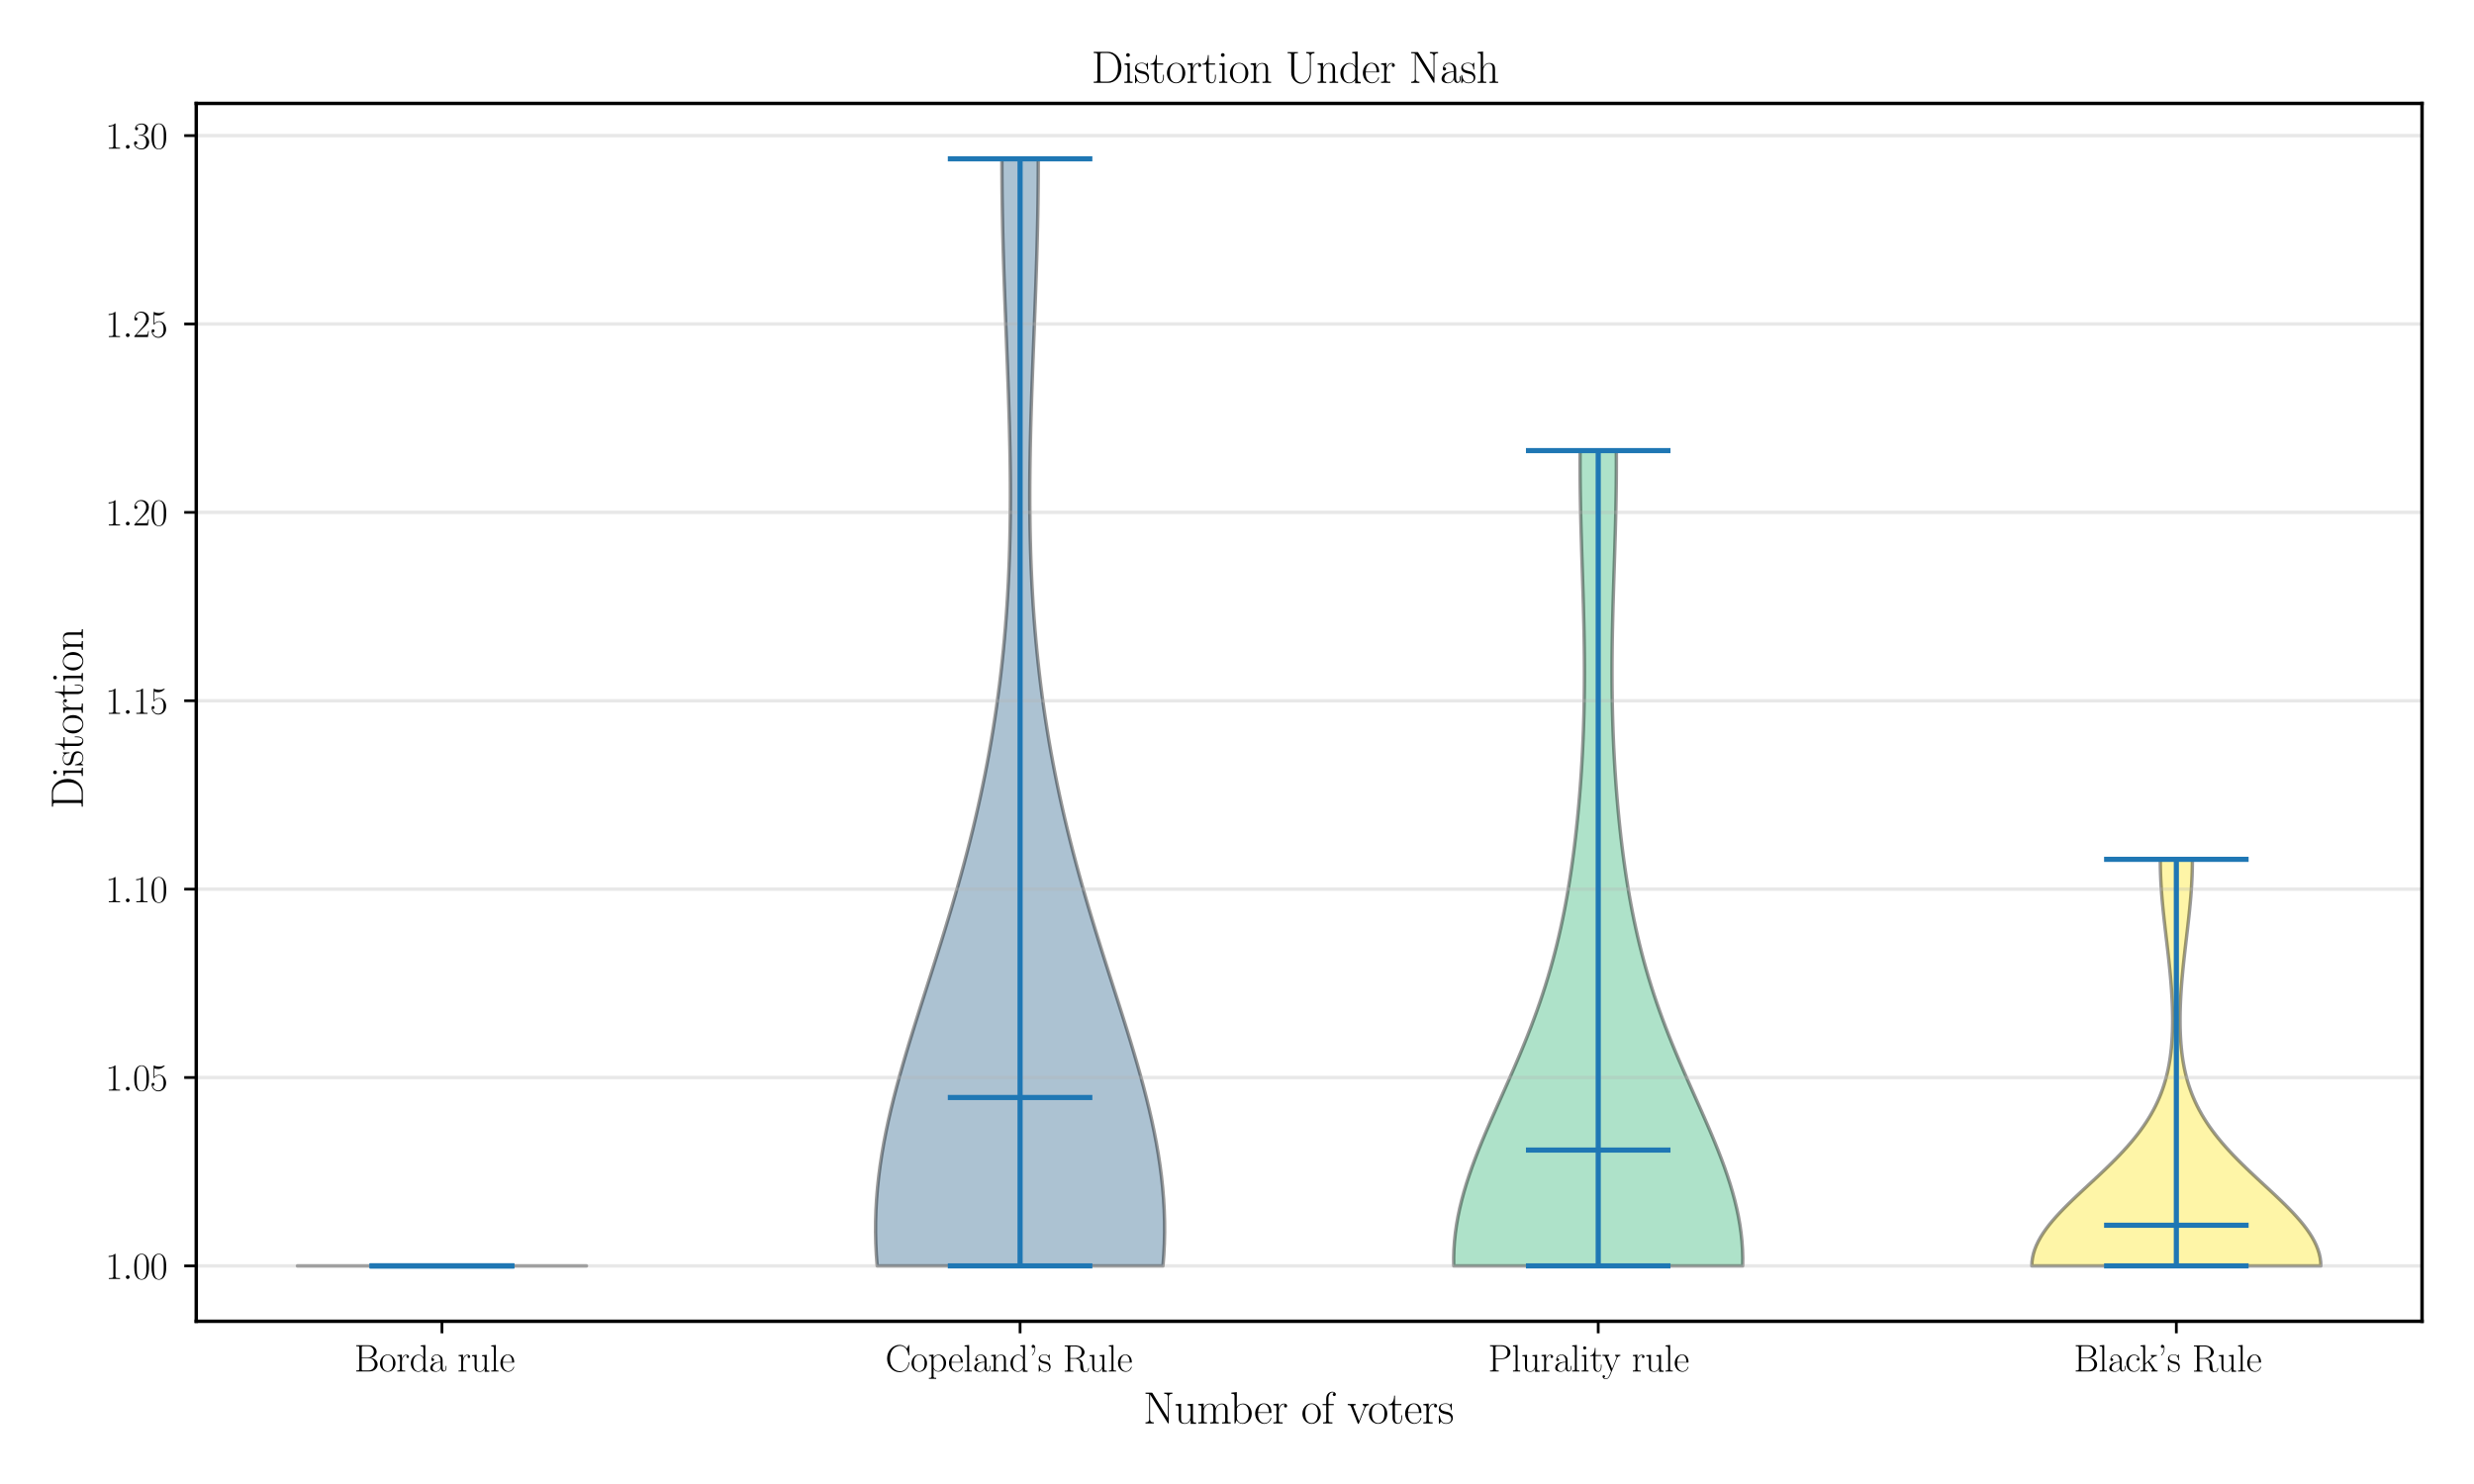 <?xml version="1.0" encoding="utf-8" standalone="no"?>
<!DOCTYPE svg PUBLIC "-//W3C//DTD SVG 1.1//EN"
  "http://www.w3.org/Graphics/SVG/1.1/DTD/svg11.dtd">
<svg xmlns:xlink="http://www.w3.org/1999/xlink" width="720pt" height="432pt" viewBox="0 0 720 432" xmlns="http://www.w3.org/2000/svg" version="1.1">
 <defs>
  <style type="text/css">*{stroke-linejoin: round; stroke-linecap: butt}</style>
 </defs>
 <g id="figure_1">
  <g id="patch_1">
   <path d="M 0 432 
L 720 432 
L 720 0 
L 0 0 
z
" style="fill: #ffffff"/>
  </g>
  <g id="axes_1">
   <g id="patch_2">
    <path d="M 57.115 384.626 
L 704.88 384.626 
L 704.88 30.114 
L 57.115 30.114 
z
" style="fill: #ffffff"/>
   </g>
   <g id="PolyCollection_1">
    <defs>
     <path id="md8763c9a6b" d="M 170.684 -63.488 
L 86.559 -63.488 
L 86.559 -63.488 
L 86.559 -63.488 
L 86.559 -63.488 
L 86.559 -63.488 
L 86.559 -63.488 
L 86.559 -63.488 
L 86.559 -63.488 
L 86.559 -63.488 
L 86.559 -63.488 
L 86.559 -63.488 
L 86.559 -63.488 
L 86.559 -63.488 
L 86.559 -63.488 
L 86.559 -63.488 
L 86.559 -63.488 
L 86.559 -63.488 
L 86.559 -63.488 
L 86.559 -63.488 
L 86.559 -63.488 
L 86.559 -63.488 
L 86.559 -63.488 
L 86.559 -63.488 
L 86.559 -63.488 
L 86.559 -63.488 
L 86.559 -63.488 
L 86.559 -63.488 
L 86.559 -63.488 
L 86.559 -63.488 
L 86.559 -63.488 
L 86.559 -63.488 
L 86.559 -63.488 
L 86.559 -63.488 
L 86.559 -63.488 
L 86.559 -63.488 
L 86.559 -63.488 
L 86.559 -63.488 
L 86.559 -63.488 
L 86.559 -63.488 
L 86.559 -63.488 
L 86.559 -63.488 
L 86.559 -63.488 
L 86.559 -63.488 
L 86.559 -63.488 
L 86.559 -63.488 
L 86.559 -63.488 
L 86.559 -63.488 
L 86.559 -63.488 
L 86.559 -63.488 
L 86.559 -63.488 
L 86.559 -63.488 
L 86.559 -63.488 
L 86.559 -63.488 
L 86.559 -63.488 
L 86.559 -63.488 
L 86.559 -63.488 
L 86.559 -63.488 
L 86.559 -63.488 
L 86.559 -63.488 
L 86.559 -63.488 
L 86.559 -63.488 
L 86.559 -63.488 
L 86.559 -63.488 
L 86.559 -63.488 
L 86.559 -63.488 
L 86.559 -63.488 
L 86.559 -63.488 
L 86.559 -63.488 
L 86.559 -63.488 
L 86.559 -63.488 
L 86.559 -63.488 
L 86.559 -63.488 
L 86.559 -63.488 
L 86.559 -63.488 
L 86.559 -63.488 
L 86.559 -63.488 
L 86.559 -63.488 
L 86.559 -63.488 
L 86.559 -63.488 
L 86.559 -63.488 
L 86.559 -63.488 
L 86.559 -63.488 
L 86.559 -63.488 
L 86.559 -63.488 
L 86.559 -63.488 
L 86.559 -63.488 
L 86.559 -63.488 
L 86.559 -63.488 
L 86.559 -63.488 
L 86.559 -63.488 
L 86.559 -63.488 
L 86.559 -63.488 
L 86.559 -63.488 
L 86.559 -63.488 
L 86.559 -63.488 
L 86.559 -63.488 
L 86.559 -63.488 
L 86.559 -63.488 
L 86.559 -63.488 
L 86.559 -63.488 
L 170.684 -63.488 
L 170.684 -63.488 
L 170.684 -63.488 
L 170.684 -63.488 
L 170.684 -63.488 
L 170.684 -63.488 
L 170.684 -63.488 
L 170.684 -63.488 
L 170.684 -63.488 
L 170.684 -63.488 
L 170.684 -63.488 
L 170.684 -63.488 
L 170.684 -63.488 
L 170.684 -63.488 
L 170.684 -63.488 
L 170.684 -63.488 
L 170.684 -63.488 
L 170.684 -63.488 
L 170.684 -63.488 
L 170.684 -63.488 
L 170.684 -63.488 
L 170.684 -63.488 
L 170.684 -63.488 
L 170.684 -63.488 
L 170.684 -63.488 
L 170.684 -63.488 
L 170.684 -63.488 
L 170.684 -63.488 
L 170.684 -63.488 
L 170.684 -63.488 
L 170.684 -63.488 
L 170.684 -63.488 
L 170.684 -63.488 
L 170.684 -63.488 
L 170.684 -63.488 
L 170.684 -63.488 
L 170.684 -63.488 
L 170.684 -63.488 
L 170.684 -63.488 
L 170.684 -63.488 
L 170.684 -63.488 
L 170.684 -63.488 
L 170.684 -63.488 
L 170.684 -63.488 
L 170.684 -63.488 
L 170.684 -63.488 
L 170.684 -63.488 
L 170.684 -63.488 
L 170.684 -63.488 
L 170.684 -63.488 
L 170.684 -63.488 
L 170.684 -63.488 
L 170.684 -63.488 
L 170.684 -63.488 
L 170.684 -63.488 
L 170.684 -63.488 
L 170.684 -63.488 
L 170.684 -63.488 
L 170.684 -63.488 
L 170.684 -63.488 
L 170.684 -63.488 
L 170.684 -63.488 
L 170.684 -63.488 
L 170.684 -63.488 
L 170.684 -63.488 
L 170.684 -63.488 
L 170.684 -63.488 
L 170.684 -63.488 
L 170.684 -63.488 
L 170.684 -63.488 
L 170.684 -63.488 
L 170.684 -63.488 
L 170.684 -63.488 
L 170.684 -63.488 
L 170.684 -63.488 
L 170.684 -63.488 
L 170.684 -63.488 
L 170.684 -63.488 
L 170.684 -63.488 
L 170.684 -63.488 
L 170.684 -63.488 
L 170.684 -63.488 
L 170.684 -63.488 
L 170.684 -63.488 
L 170.684 -63.488 
L 170.684 -63.488 
L 170.684 -63.488 
L 170.684 -63.488 
L 170.684 -63.488 
L 170.684 -63.488 
L 170.684 -63.488 
L 170.684 -63.488 
L 170.684 -63.488 
L 170.684 -63.488 
L 170.684 -63.488 
L 170.684 -63.488 
L 170.684 -63.488 
L 170.684 -63.488 
L 170.684 -63.488 
L 170.684 -63.488 
L 170.684 -63.488 
z
" style="stroke: #000000; stroke-opacity: 0.4"/>
    </defs>
    <g clip-path="url(#p1f08c93ae8)">
     <use xlink:href="#md8763c9a6b" x="0" y="432" style="fill: #440154; fill-opacity: 0.4; stroke: #000000; stroke-opacity: 0.4"/>
    </g>
   </g>
   <g id="PolyCollection_2">
    <defs>
     <path id="m7e684311d0" d="M 338.458 -63.488 
L 255.286 -63.488 
L 255.04 -66.743 
L 254.881 -69.999 
L 254.809 -73.254 
L 254.825 -76.509 
L 254.927 -79.765 
L 255.113 -83.02 
L 255.382 -86.276 
L 255.73 -89.531 
L 256.155 -92.786 
L 256.652 -96.042 
L 257.218 -99.297 
L 257.85 -102.553 
L 258.541 -105.808 
L 259.289 -109.063 
L 260.087 -112.319 
L 260.931 -115.574 
L 261.816 -118.829 
L 262.738 -122.085 
L 263.69 -125.34 
L 264.668 -128.596 
L 265.668 -131.851 
L 266.684 -135.106 
L 267.712 -138.362 
L 268.749 -141.617 
L 269.79 -144.873 
L 270.83 -148.128 
L 271.868 -151.383 
L 272.898 -154.639 
L 273.919 -157.894 
L 274.927 -161.15 
L 275.92 -164.405 
L 276.896 -167.66 
L 277.852 -170.916 
L 278.786 -174.171 
L 279.698 -177.427 
L 280.585 -180.682 
L 281.447 -183.937 
L 282.281 -187.193 
L 283.089 -190.448 
L 283.867 -193.704 
L 284.617 -196.959 
L 285.338 -200.214 
L 286.028 -203.47 
L 286.689 -206.725 
L 287.319 -209.981 
L 287.919 -213.236 
L 288.489 -216.491 
L 289.029 -219.747 
L 289.538 -223.002 
L 290.018 -226.257 
L 290.468 -229.513 
L 290.889 -232.768 
L 291.281 -236.024 
L 291.644 -239.279 
L 291.979 -242.534 
L 292.287 -245.79 
L 292.567 -249.045 
L 292.821 -252.301 
L 293.049 -255.556 
L 293.251 -258.811 
L 293.429 -262.067 
L 293.582 -265.322 
L 293.712 -268.578 
L 293.82 -271.833 
L 293.905 -275.088 
L 293.97 -278.344 
L 294.015 -281.599 
L 294.04 -284.855 
L 294.048 -288.11 
L 294.038 -291.365 
L 294.012 -294.621 
L 293.97 -297.876 
L 293.915 -301.132 
L 293.847 -304.387 
L 293.768 -307.642 
L 293.678 -310.898 
L 293.579 -314.153 
L 293.471 -317.409 
L 293.358 -320.664 
L 293.238 -323.919 
L 293.115 -327.175 
L 292.989 -330.43 
L 292.862 -333.685 
L 292.734 -336.941 
L 292.608 -340.196 
L 292.484 -343.452 
L 292.364 -346.707 
L 292.249 -349.962 
L 292.14 -353.218 
L 292.037 -356.473 
L 291.943 -359.729 
L 291.858 -362.984 
L 291.783 -366.239 
L 291.718 -369.495 
L 291.665 -372.75 
L 291.623 -376.006 
L 291.594 -379.261 
L 291.577 -382.516 
L 291.573 -385.772 
L 302.171 -385.772 
L 302.171 -385.772 
L 302.167 -382.516 
L 302.15 -379.261 
L 302.121 -376.006 
L 302.079 -372.75 
L 302.026 -369.495 
L 301.961 -366.239 
L 301.886 -362.984 
L 301.801 -359.729 
L 301.707 -356.473 
L 301.605 -353.218 
L 301.495 -349.962 
L 301.38 -346.707 
L 301.26 -343.452 
L 301.136 -340.196 
L 301.01 -336.941 
L 300.882 -333.685 
L 300.755 -330.43 
L 300.629 -327.175 
L 300.506 -323.919 
L 300.387 -320.664 
L 300.273 -317.409 
L 300.166 -314.153 
L 300.066 -310.898 
L 299.976 -307.642 
L 299.897 -304.387 
L 299.829 -301.132 
L 299.774 -297.876 
L 299.733 -294.621 
L 299.707 -291.365 
L 299.697 -288.11 
L 299.704 -284.855 
L 299.73 -281.599 
L 299.774 -278.344 
L 299.839 -275.088 
L 299.925 -271.833 
L 300.032 -268.578 
L 300.162 -265.322 
L 300.316 -262.067 
L 300.493 -258.811 
L 300.695 -255.556 
L 300.923 -252.301 
L 301.177 -249.045 
L 301.457 -245.79 
L 301.765 -242.534 
L 302.1 -239.279 
L 302.463 -236.024 
L 302.855 -232.768 
L 303.276 -229.513 
L 303.726 -226.257 
L 304.206 -223.002 
L 304.716 -219.747 
L 305.255 -216.491 
L 305.825 -213.236 
L 306.425 -209.981 
L 307.056 -206.725 
L 307.716 -203.47 
L 308.407 -200.214 
L 309.127 -196.959 
L 309.877 -193.704 
L 310.656 -190.448 
L 311.463 -187.193 
L 312.298 -183.937 
L 313.159 -180.682 
L 314.046 -177.427 
L 314.958 -174.171 
L 315.892 -170.916 
L 316.848 -167.66 
L 317.824 -164.405 
L 318.817 -161.15 
L 319.825 -157.894 
L 320.846 -154.639 
L 321.877 -151.383 
L 322.914 -148.128 
L 323.955 -144.873 
L 324.995 -141.617 
L 326.032 -138.362 
L 327.06 -135.106 
L 328.077 -131.851 
L 329.076 -128.596 
L 330.055 -125.34 
L 331.007 -122.085 
L 331.928 -118.829 
L 332.813 -115.574 
L 333.657 -112.319 
L 334.455 -109.063 
L 335.203 -105.808 
L 335.894 -102.553 
L 336.526 -99.297 
L 337.092 -96.042 
L 337.59 -92.786 
L 338.014 -89.531 
L 338.362 -86.276 
L 338.631 -83.02 
L 338.817 -79.765 
L 338.919 -76.509 
L 338.935 -73.254 
L 338.863 -69.999 
L 338.704 -66.743 
L 338.458 -63.488 
z
" style="stroke: #000000; stroke-opacity: 0.4"/>
    </defs>
    <g clip-path="url(#p1f08c93ae8)">
     <use xlink:href="#m7e684311d0" x="0" y="432" style="fill: #31688e; fill-opacity: 0.4; stroke: #000000; stroke-opacity: 0.4"/>
    </g>
   </g>
   <g id="PolyCollection_3">
    <defs>
     <path id="m7272f788da" d="M 507.166 -63.488 
L 423.079 -63.488 
L 423.06 -65.885 
L 423.134 -68.282 
L 423.298 -70.68 
L 423.552 -73.077 
L 423.893 -75.474 
L 424.318 -77.872 
L 424.823 -80.269 
L 425.405 -82.666 
L 426.058 -85.064 
L 426.777 -87.461 
L 427.558 -89.858 
L 428.394 -92.256 
L 429.281 -94.653 
L 430.21 -97.05 
L 431.178 -99.447 
L 432.177 -101.845 
L 433.201 -104.242 
L 434.244 -106.639 
L 435.301 -109.037 
L 436.366 -111.434 
L 437.433 -113.831 
L 438.498 -116.229 
L 439.555 -118.626 
L 440.6 -121.023 
L 441.63 -123.421 
L 442.64 -125.818 
L 443.627 -128.215 
L 444.589 -130.613 
L 445.522 -133.01 
L 446.426 -135.407 
L 447.299 -137.804 
L 448.138 -140.202 
L 448.945 -142.599 
L 449.717 -144.996 
L 450.455 -147.394 
L 451.159 -149.791 
L 451.83 -152.188 
L 452.467 -154.586 
L 453.072 -156.983 
L 453.646 -159.38 
L 454.189 -161.778 
L 454.703 -164.175 
L 455.188 -166.572 
L 455.647 -168.97 
L 456.081 -171.367 
L 456.49 -173.764 
L 456.876 -176.161 
L 457.239 -178.559 
L 457.582 -180.956 
L 457.905 -183.353 
L 458.209 -185.751 
L 458.495 -188.148 
L 458.764 -190.545 
L 459.016 -192.943 
L 459.252 -195.34 
L 459.473 -197.737 
L 459.678 -200.135 
L 459.869 -202.532 
L 460.045 -204.929 
L 460.207 -207.327 
L 460.355 -209.724 
L 460.489 -212.121 
L 460.609 -214.518 
L 460.716 -216.916 
L 460.81 -219.313 
L 460.89 -221.71 
L 460.957 -224.108 
L 461.012 -226.505 
L 461.054 -228.902 
L 461.084 -231.3 
L 461.101 -233.697 
L 461.108 -236.094 
L 461.103 -238.492 
L 461.088 -240.889 
L 461.063 -243.286 
L 461.029 -245.684 
L 460.987 -248.081 
L 460.937 -250.478 
L 460.88 -252.875 
L 460.817 -255.273 
L 460.75 -257.67 
L 460.679 -260.067 
L 460.604 -262.465 
L 460.528 -264.862 
L 460.452 -267.259 
L 460.375 -269.657 
L 460.3 -272.054 
L 460.228 -274.451 
L 460.159 -276.849 
L 460.094 -279.246 
L 460.035 -281.643 
L 459.982 -284.04 
L 459.936 -286.438 
L 459.897 -288.835 
L 459.868 -291.232 
L 459.847 -293.63 
L 459.836 -296.027 
L 459.835 -298.424 
L 459.844 -300.822 
L 470.401 -300.822 
L 470.401 -300.822 
L 470.411 -298.424 
L 470.41 -296.027 
L 470.399 -293.63 
L 470.378 -291.232 
L 470.348 -288.835 
L 470.31 -286.438 
L 470.264 -284.04 
L 470.211 -281.643 
L 470.152 -279.246 
L 470.087 -276.849 
L 470.018 -274.451 
L 469.945 -272.054 
L 469.87 -269.657 
L 469.794 -267.259 
L 469.717 -264.862 
L 469.641 -262.465 
L 469.567 -260.067 
L 469.496 -257.67 
L 469.428 -255.273 
L 469.366 -252.875 
L 469.309 -250.478 
L 469.259 -248.081 
L 469.216 -245.684 
L 469.182 -243.286 
L 469.157 -240.889 
L 469.142 -238.492 
L 469.138 -236.094 
L 469.144 -233.697 
L 469.162 -231.3 
L 469.192 -228.902 
L 469.234 -226.505 
L 469.288 -224.108 
L 469.356 -221.71 
L 469.436 -219.313 
L 469.529 -216.916 
L 469.636 -214.518 
L 469.757 -212.121 
L 469.891 -209.724 
L 470.039 -207.327 
L 470.201 -204.929 
L 470.377 -202.532 
L 470.568 -200.135 
L 470.773 -197.737 
L 470.993 -195.34 
L 471.229 -192.943 
L 471.481 -190.545 
L 471.75 -188.148 
L 472.036 -185.751 
L 472.34 -183.353 
L 472.663 -180.956 
L 473.006 -178.559 
L 473.37 -176.161 
L 473.756 -173.764 
L 474.165 -171.367 
L 474.598 -168.97 
L 475.057 -166.572 
L 475.543 -164.175 
L 476.057 -161.778 
L 476.6 -159.38 
L 477.174 -156.983 
L 477.779 -154.586 
L 478.416 -152.188 
L 479.086 -149.791 
L 479.79 -147.394 
L 480.529 -144.996 
L 481.301 -142.599 
L 482.107 -140.202 
L 482.947 -137.804 
L 483.819 -135.407 
L 484.723 -133.01 
L 485.657 -130.613 
L 486.619 -128.215 
L 487.606 -125.818 
L 488.616 -123.421 
L 489.645 -121.023 
L 490.69 -118.626 
L 491.748 -116.229 
L 492.812 -113.831 
L 493.88 -111.434 
L 494.944 -109.037 
L 496.001 -106.639 
L 497.045 -104.242 
L 498.069 -101.845 
L 499.068 -99.447 
L 500.035 -97.05 
L 500.965 -94.653 
L 501.851 -92.256 
L 502.687 -89.858 
L 503.468 -87.461 
L 504.188 -85.064 
L 504.841 -82.666 
L 505.422 -80.269 
L 505.927 -77.872 
L 506.352 -75.474 
L 506.693 -73.077 
L 506.947 -70.68 
L 507.112 -68.282 
L 507.185 -65.885 
L 507.166 -63.488 
z
" style="stroke: #000000; stroke-opacity: 0.4"/>
    </defs>
    <g clip-path="url(#p1f08c93ae8)">
     <use xlink:href="#m7272f788da" x="0" y="432" style="fill: #35b779; fill-opacity: 0.4; stroke: #000000; stroke-opacity: 0.4"/>
    </g>
   </g>
   <g id="PolyCollection_4">
    <defs>
     <path id="m3adea0cf10" d="M 675.436 -63.488 
L 591.311 -63.488 
L 591.365 -64.683 
L 591.526 -65.879 
L 591.793 -67.074 
L 592.164 -68.27 
L 592.637 -69.465 
L 593.207 -70.661 
L 593.871 -71.856 
L 594.623 -73.051 
L 595.458 -74.247 
L 596.37 -75.442 
L 597.352 -76.638 
L 598.398 -77.833 
L 599.501 -79.029 
L 600.653 -80.224 
L 601.846 -81.42 
L 603.074 -82.615 
L 604.328 -83.811 
L 605.602 -85.006 
L 606.888 -86.202 
L 608.178 -87.397 
L 609.468 -88.592 
L 610.749 -89.788 
L 612.016 -90.983 
L 613.263 -92.179 
L 614.486 -93.374 
L 615.68 -94.57 
L 616.841 -95.765 
L 617.964 -96.961 
L 619.047 -98.156 
L 620.088 -99.352 
L 621.084 -100.547 
L 622.034 -101.742 
L 622.936 -102.938 
L 623.791 -104.133 
L 624.596 -105.329 
L 625.353 -106.524 
L 626.061 -107.72 
L 626.723 -108.915 
L 627.337 -110.111 
L 627.906 -111.306 
L 628.431 -112.502 
L 628.914 -113.697 
L 629.355 -114.893 
L 629.757 -116.088 
L 630.122 -117.283 
L 630.451 -118.479 
L 630.747 -119.674 
L 631.011 -120.87 
L 631.244 -122.065 
L 631.45 -123.261 
L 631.628 -124.456 
L 631.782 -125.652 
L 631.913 -126.847 
L 632.022 -128.043 
L 632.111 -129.238 
L 632.18 -130.434 
L 632.232 -131.629 
L 632.267 -132.824 
L 632.286 -134.02 
L 632.291 -135.215 
L 632.282 -136.411 
L 632.26 -137.606 
L 632.225 -138.802 
L 632.18 -139.997 
L 632.124 -141.193 
L 632.057 -142.388 
L 631.982 -143.584 
L 631.897 -144.779 
L 631.804 -145.975 
L 631.704 -147.17 
L 631.596 -148.365 
L 631.482 -149.561 
L 631.363 -150.756 
L 631.238 -151.952 
L 631.108 -153.147 
L 630.975 -154.343 
L 630.839 -155.538 
L 630.7 -156.734 
L 630.56 -157.929 
L 630.419 -159.125 
L 630.278 -160.32 
L 630.139 -161.515 
L 630.001 -162.711 
L 629.866 -163.906 
L 629.734 -165.102 
L 629.607 -166.297 
L 629.485 -167.493 
L 629.369 -168.688 
L 629.26 -169.884 
L 629.159 -171.079 
L 629.067 -172.275 
L 628.983 -173.47 
L 628.91 -174.666 
L 628.847 -175.861 
L 628.794 -177.056 
L 628.753 -178.252 
L 628.723 -179.447 
L 628.706 -180.643 
L 628.7 -181.838 
L 638.047 -181.838 
L 638.047 -181.838 
L 638.041 -180.643 
L 638.023 -179.447 
L 637.994 -178.252 
L 637.953 -177.056 
L 637.9 -175.861 
L 637.837 -174.666 
L 637.763 -173.47 
L 637.68 -172.275 
L 637.588 -171.079 
L 637.487 -169.884 
L 637.378 -168.688 
L 637.262 -167.493 
L 637.14 -166.297 
L 637.013 -165.102 
L 636.881 -163.906 
L 636.746 -162.711 
L 636.608 -161.515 
L 636.468 -160.32 
L 636.328 -159.125 
L 636.187 -157.929 
L 636.047 -156.734 
L 635.908 -155.538 
L 635.772 -154.343 
L 635.639 -153.147 
L 635.509 -151.952 
L 635.384 -150.756 
L 635.265 -149.561 
L 635.151 -148.365 
L 635.043 -147.17 
L 634.943 -145.975 
L 634.85 -144.779 
L 634.765 -143.584 
L 634.69 -142.388 
L 634.623 -141.193 
L 634.567 -139.997 
L 634.521 -138.802 
L 634.487 -137.606 
L 634.465 -136.411 
L 634.456 -135.215 
L 634.461 -134.02 
L 634.48 -132.824 
L 634.515 -131.629 
L 634.567 -130.434 
L 634.636 -129.238 
L 634.725 -128.043 
L 634.834 -126.847 
L 634.964 -125.652 
L 635.118 -124.456 
L 635.297 -123.261 
L 635.503 -122.065 
L 635.736 -120.87 
L 636 -119.674 
L 636.296 -118.479 
L 636.625 -117.283 
L 636.99 -116.088 
L 637.392 -114.893 
L 637.833 -113.697 
L 638.316 -112.502 
L 638.841 -111.306 
L 639.41 -110.111 
L 640.024 -108.915 
L 640.685 -107.72 
L 641.394 -106.524 
L 642.151 -105.329 
L 642.956 -104.133 
L 643.81 -102.938 
L 644.713 -101.742 
L 645.663 -100.547 
L 646.659 -99.352 
L 647.699 -98.156 
L 648.783 -96.961 
L 649.906 -95.765 
L 651.067 -94.57 
L 652.261 -93.374 
L 653.484 -92.179 
L 654.731 -90.983 
L 655.998 -89.788 
L 657.279 -88.592 
L 658.568 -87.397 
L 659.859 -86.202 
L 661.145 -85.006 
L 662.419 -83.811 
L 663.673 -82.615 
L 664.901 -81.42 
L 666.094 -80.224 
L 667.246 -79.029 
L 668.349 -77.833 
L 669.395 -76.638 
L 670.377 -75.442 
L 671.289 -74.247 
L 672.124 -73.051 
L 672.876 -71.856 
L 673.54 -70.661 
L 674.11 -69.465 
L 674.583 -68.27 
L 674.954 -67.074 
L 675.221 -65.879 
L 675.382 -64.683 
L 675.436 -63.488 
z
" style="stroke: #000000; stroke-opacity: 0.4"/>
    </defs>
    <g clip-path="url(#p1f08c93ae8)">
     <use xlink:href="#m3adea0cf10" x="0" y="432" style="fill: #fde725; fill-opacity: 0.4; stroke: #000000; stroke-opacity: 0.4"/>
    </g>
   </g>
   <g id="matplotlib.axis_1">
    <g id="xtick_1">
     <g id="line2d_1">
      <defs>
       <path id="m6f9275907f" d="M 0 0 
L 0 3.5 
" style="stroke: #000000; stroke-width: 0.8"/>
      </defs>
      <g>
       <use xlink:href="#m6f9275907f" x="128.621" y="384.626" style="stroke: #000000; stroke-width: 0.8"/>
      </g>
     </g>
     <g id="text_1">
      <!-- Borda rule -->
      <g transform="translate(103.096 399.237) scale(0.11 -0.11)">
       <defs>
        <path id="CMR17-42" d="M 333 4352 
L 333 4186 
C 774 4186 845 4186 845 3900 
L 845 452 
C 845 166 774 166 333 166 
L 333 0 
L 2534 0 
C 3354 0 3885 583 3885 1164 
C 3885 1741 3360 2233 2675 2233 
C 3290 2356 3718 2771 3718 3264 
C 3718 3802 3194 4352 2368 4352 
L 333 4352 
z
M 1248 2304 
L 1248 3937 
C 1248 4155 1261 4186 1517 4186 
L 2336 4186 
C 2970 4186 3251 3674 3251 3277 
C 3251 2791 2861 2304 2170 2304 
L 1248 2304 
z
M 1517 166 
C 1261 166 1248 197 1248 413 
L 1248 2202 
L 2432 2202 
C 3091 2202 3411 1625 3411 1162 
C 3411 699 3046 166 2349 166 
L 1517 166 
z
" transform="scale(0.016)"/>
        <path id="CMR17-6f" d="M 2758 1356 
C 2758 2176 2163 2816 1466 2816 
C 768 2816 173 2176 173 1356 
C 173 551 768 -64 1466 -64 
C 2163 -64 2758 551 2758 1356 
z
M 1466 51 
C 1165 51 909 230 762 480 
C 602 767 582 1126 582 1408 
C 582 1677 595 2010 762 2298 
C 890 2509 1139 2714 1466 2714 
C 1754 2714 1997 2554 2150 2330 
C 2349 2029 2349 1607 2349 1408 
C 2349 1158 2336 775 2163 467 
C 1984 173 1709 51 1466 51 
z
" transform="scale(0.016)"/>
        <path id="CMR17-72" d="M 960 1497 
C 960 2112 1222 2688 1702 2688 
C 1747 2688 1792 2682 1837 2662 
C 1837 2662 1696 2617 1696 2452 
C 1696 2298 1818 2234 1914 2234 
C 1990 2234 2131 2279 2131 2458 
C 2131 2663 1926 2790 1709 2790 
C 1222 2790 1011 2317 947 2093 
L 941 2093 
L 941 2790 
L 198 2720 
L 198 2554 
C 576 2554 634 2515 634 2208 
L 634 428 
C 634 184 608 153 198 153 
L 198 -13 
C 352 0 646 0 813 0 
C 998 0 1325 0 1498 -13 
L 1498 153 
C 1037 153 960 153 960 440 
L 960 1497 
z
" transform="scale(0.016)"/>
        <path id="CMR17-64" d="M 1869 4326 
L 1869 4160 
C 2246 4160 2304 4122 2304 3820 
L 2304 2345 
C 2278 2377 2016 2790 1498 2790 
C 845 2790 211 2208 211 1364 
C 211 525 806 -64 1434 -64 
C 1978 -64 2259 337 2291 380 
L 2291 -63 
L 3066 -63 
L 3066 128 
C 2688 128 2630 166 2630 473 
L 2630 4396 
L 1869 4326 
z
M 2291 755 
C 2291 563 2176 390 2029 262 
C 1811 70 1594 38 1472 38 
C 1286 38 621 134 621 1356 
C 621 2612 1363 2688 1530 2688 
C 1824 2688 2061 2522 2208 2291 
C 2291 2157 2291 2138 2291 2023 
L 2291 755 
z
" transform="scale(0.016)"/>
        <path id="CMR17-61" d="M 2304 1653 
C 2304 2072 2304 2294 2035 2543 
C 1798 2752 1523 2816 1306 2816 
C 800 2816 435 2407 435 1971 
C 435 1728 627 1728 666 1728 
C 749 1728 896 1778 896 1954 
C 896 2112 774 2181 666 2181 
C 640 2181 608 2174 589 2168 
C 723 2592 1069 2714 1293 2714 
C 1613 2714 1965 2429 1965 1885 
L 1965 1600 
C 1587 1600 1133 1549 774 1357 
C 371 1133 256 813 256 570 
C 256 77 832 -64 1171 -64 
C 1523 -64 1850 139 1990 511 
C 2003 233 2182 -18 2464 -18 
C 2598 -18 2938 70 2938 567 
L 2938 920 
L 2822 920 
L 2822 562 
C 2822 178 2650 128 2566 128 
C 2304 128 2304 458 2304 738 
L 2304 1653 
z
M 1965 870 
C 1965 317 1568 38 1216 38 
C 896 38 646 275 646 570 
C 646 761 730 1100 1101 1305 
C 1408 1478 1760 1504 1965 1504 
L 1965 870 
z
" transform="scale(0.016)"/>
        <path id="CMR17-75" d="M 1882 2693 
L 1882 2528 
C 2259 2528 2317 2489 2317 2186 
L 2317 1032 
C 2317 500 2029 38 1555 38 
C 1030 38 986 348 986 678 
L 986 2763 
L 211 2693 
L 211 2528 
C 467 2528 640 2528 646 2274 
L 646 1058 
C 646 633 646 361 813 183 
C 896 101 1056 -64 1517 -64 
C 2061 -64 2272 377 2323 506 
L 2330 506 
L 2330 -63 
L 3091 -63 
L 3091 128 
C 2714 128 2656 166 2656 473 
L 2656 2763 
L 1882 2693 
z
" transform="scale(0.016)"/>
        <path id="CMR17-6c" d="M 979 4396 
L 218 4326 
L 218 4160 
C 595 4160 653 4122 653 3817 
L 653 426 
C 653 184 627 153 218 153 
L 218 -13 
C 371 0 653 0 813 0 
C 979 0 1261 0 1414 -13 
L 1414 153 
C 1005 153 979 178 979 426 
L 979 4396 
z
" transform="scale(0.016)"/>
        <path id="CMR17-65" d="M 2438 1472 
C 2464 1498 2464 1511 2464 1576 
C 2464 2238 2118 2816 1389 2816 
C 710 2816 173 2169 173 1383 
C 173 551 781 -64 1459 -64 
C 2176 -64 2458 607 2458 740 
C 2458 784 2419 784 2406 784 
C 2362 784 2355 771 2330 696 
C 2189 265 1837 51 1504 51 
C 1229 51 954 203 781 480 
C 582 803 582 1176 582 1472 
L 2438 1472 
z
M 589 1568 
C 634 2505 1126 2714 1382 2714 
C 1818 2714 2112 2297 2118 1568 
L 589 1568 
z
" transform="scale(0.016)"/>
       </defs>
       <use xlink:href="#CMR17-42" transform="scale(0.996)"/>
       <use xlink:href="#CMR17-6f" transform="translate(65.189 0) scale(0.996)"/>
       <use xlink:href="#CMR17-72" transform="translate(110.879 0) scale(0.996)"/>
       <use xlink:href="#CMR17-64" transform="translate(146.16 0) scale(0.996)"/>
       <use xlink:href="#CMR17-61" transform="translate(197.055 0) scale(0.996)"/>
       <use xlink:href="#CMR17-72" transform="translate(272.822 0) scale(0.996)"/>
       <use xlink:href="#CMR17-75" transform="translate(308.103 0) scale(0.996)"/>
       <use xlink:href="#CMR17-6c" transform="translate(358.998 0) scale(0.996)"/>
       <use xlink:href="#CMR17-65" transform="translate(383.869 0) scale(0.996)"/>
      </g>
     </g>
    </g>
    <g id="xtick_2">
     <g id="line2d_2">
      <g>
       <use xlink:href="#m6f9275907f" x="296.872" y="384.626" style="stroke: #000000; stroke-width: 0.8"/>
      </g>
     </g>
     <g id="text_2">
      <!-- Copeland's Rule -->
      <g transform="translate(257.648 399.237) scale(0.11 -0.11)">
       <defs>
        <path id="CMR17-43" d="M 3974 4289 
C 3974 4403 3968 4410 3930 4410 
C 3904 4410 3898 4403 3853 4327 
L 3571 3792 
C 3258 4187 2874 4416 2381 4416 
C 1286 4416 294 3456 294 2148 
C 294 826 1286 -128 2387 -128 
C 3366 -128 3974 730 3974 1461 
C 3974 1524 3974 1550 3917 1550 
C 3866 1550 3866 1531 3859 1474 
C 3808 585 3168 38 2477 38 
C 1824 38 781 495 781 2147 
C 781 3805 1843 4250 2464 4250 
C 3187 4250 3712 3628 3834 2745 
C 3846 2668 3846 2655 3904 2655 
C 3974 2655 3974 2668 3974 2783 
L 3974 4289 
z
" transform="scale(0.016)"/>
        <path id="CMR17-70" d="M 1408 -1063 
C 998 -1063 973 -1037 973 -789 
L 973 402 
C 1158 134 1427 -38 1766 -38 
C 2406 -38 3053 523 3053 1388 
C 3053 2191 2496 2802 1837 2802 
C 1453 2802 1139 2592 960 2338 
L 960 2802 
L 198 2732 
L 198 2567 
C 576 2567 634 2528 634 2223 
L 634 -789 
C 634 -1031 608 -1063 198 -1063 
L 198 -1228 
C 352 -1216 634 -1216 800 -1216 
C 966 -1216 1254 -1216 1408 -1228 
L 1408 -1063 
z
M 973 2012 
C 973 2102 973 2235 1222 2471 
C 1254 2497 1472 2688 1792 2688 
C 2259 2688 2643 2108 2643 1382 
C 2643 656 2234 64 1728 64 
C 1498 64 1248 172 1056 472 
C 973 612 973 650 973 752 
L 973 2012 
z
" transform="scale(0.016)"/>
        <path id="CMR17-6e" d="M 2656 1933 
C 2656 2259 2592 2790 1837 2790 
C 1331 2790 1069 2400 973 2144 
L 966 2144 
L 966 2790 
L 211 2720 
L 211 2554 
C 589 2554 646 2515 646 2208 
L 646 428 
C 646 184 621 153 211 153 
L 211 -13 
C 365 0 646 0 813 0 
C 979 0 1267 0 1421 -13 
L 1421 153 
C 1011 153 986 178 986 428 
L 986 1658 
C 986 2247 1344 2688 1792 2688 
C 2266 2688 2317 2266 2317 1958 
L 2317 428 
C 2317 184 2291 153 1882 153 
L 1882 -13 
C 2035 0 2317 0 2483 0 
C 2650 0 2938 0 3091 -13 
L 3091 153 
C 2682 153 2656 178 2656 428 
L 2656 1933 
z
" transform="scale(0.016)"/>
        <path id="CMR17-27" d="M 1024 4025 
C 1037 3955 1043 3929 1043 3820 
C 1043 3415 883 3042 634 2778 
C 608 2752 595 2733 595 2707 
C 595 2681 621 2656 646 2656 
C 691 2656 1146 3105 1146 3811 
C 1146 3952 1133 4426 800 4426 
C 659 4426 538 4331 538 4165 
C 538 3999 659 3904 800 3904 
C 858 3904 966 3923 1024 4025 
z
" transform="scale(0.016)"/>
        <path id="CMR17-73" d="M 1978 2697 
C 1978 2813 1971 2819 1933 2819 
C 1907 2819 1901 2813 1824 2717 
C 1805 2691 1747 2626 1728 2601 
C 1523 2819 1235 2819 1126 2819 
C 416 2819 160 2447 160 2076 
C 160 1498 813 1365 998 1325 
C 1402 1243 1542 1217 1677 1101 
C 1760 1025 1901 884 1901 654 
C 1901 384 1747 38 1158 38 
C 602 38 403 460 288 1021 
C 269 1110 269 1117 218 1117 
C 166 1117 160 1110 160 983 
L 160 63 
C 160 -51 166 -58 205 -58 
C 237 -58 243 -51 275 0 
C 314 57 410 211 448 276 
C 576 103 800 -64 1158 -64 
C 1792 -64 2131 283 2131 784 
C 2131 1112 1958 1285 1875 1362 
C 1683 1561 1459 1606 1190 1657 
C 838 1735 390 1825 390 2217 
C 390 2383 480 2737 1126 2737 
C 1811 2737 1850 2094 1862 1888 
C 1869 1856 1901 1849 1920 1849 
C 1978 1849 1978 1869 1978 1978 
L 1978 2697 
z
" transform="scale(0.016)"/>
        <path id="CMR17-52" d="M 2509 2146 
C 3117 2268 3629 2676 3629 3186 
C 3629 3785 2950 4326 2054 4326 
L 333 4326 
L 333 4160 
C 774 4160 845 4160 845 3873 
L 845 415 
C 845 128 774 128 333 128 
L 333 -26 
C 518 -26 851 -26 1050 -26 
C 1248 -26 1581 -26 1766 -26 
L 1766 128 
C 1325 128 1254 128 1254 417 
L 1254 2112 
L 2003 2112 
C 2368 2112 2573 1964 2662 1881 
C 2918 1632 2918 1459 2918 1024 
C 2918 595 2918 377 3110 160 
C 3354 -102 3680 -128 3821 -128 
C 4294 -128 4365 396 4365 503 
C 4365 540 4365 585 4307 585 
C 4256 585 4250 547 4250 522 
C 4218 112 4032 -26 3834 -26 
C 3482 -26 3443 375 3405 764 
C 3386 898 3373 993 3360 1133 
C 3322 1452 3270 1917 2509 2146 
z
M 1984 2214 
L 1254 2214 
L 1254 3913 
C 1254 4129 1267 4160 1523 4160 
L 1990 4160 
C 2522 4160 3142 3977 3142 3190 
C 3142 2372 2464 2214 1984 2214 
z
" transform="scale(0.016)"/>
       </defs>
       <use xlink:href="#CMR17-43" transform="scale(0.996)"/>
       <use xlink:href="#CMR17-6f" transform="translate(66.51 0) scale(0.996)"/>
       <use xlink:href="#CMR17-70" transform="translate(112.2 0) scale(0.996)"/>
       <use xlink:href="#CMR17-65" transform="translate(165.698 0) scale(0.996)"/>
       <use xlink:href="#CMR17-6c" transform="translate(206.184 0) scale(0.996)"/>
       <use xlink:href="#CMR17-61" transform="translate(231.055 0) scale(0.996)"/>
       <use xlink:href="#CMR17-6e" transform="translate(276.745 0) scale(0.996)"/>
       <use xlink:href="#CMR17-64" transform="translate(327.641 0) scale(0.996)"/>
       <use xlink:href="#CMR17-27" transform="translate(378.536 0) scale(0.996)"/>
       <use xlink:href="#CMR17-73" transform="translate(403.407 0) scale(0.996)"/>
       <use xlink:href="#CMR17-52" transform="translate(469.284 0) scale(0.996)"/>
       <use xlink:href="#CMR17-75" transform="translate(537.076 0) scale(0.996)"/>
       <use xlink:href="#CMR17-6c" transform="translate(587.971 0) scale(0.996)"/>
       <use xlink:href="#CMR17-65" transform="translate(612.842 0) scale(0.996)"/>
      </g>
     </g>
    </g>
    <g id="xtick_3">
     <g id="line2d_3">
      <g>
       <use xlink:href="#m6f9275907f" x="465.123" y="384.626" style="stroke: #000000; stroke-width: 0.8"/>
      </g>
     </g>
     <g id="text_3">
      <!-- Plurality rule -->
      <g transform="translate(433.053 399.237) scale(0.11 -0.11)">
       <defs>
        <path id="CMR17-50" d="M 1267 2042 
L 2291 2042 
C 3117 2042 3718 2578 3718 3184 
C 3718 3791 3130 4352 2291 4352 
L 333 4352 
L 333 4186 
C 774 4186 845 4186 845 3899 
L 845 446 
C 845 160 774 160 333 160 
L 333 0 
C 518 0 858 0 1056 0 
C 1254 0 1594 0 1779 0 
L 1779 160 
C 1338 160 1267 160 1267 446 
L 1267 2042 
z
M 1254 2176 
L 1254 3938 
C 1254 4155 1267 4186 1523 4186 
L 2170 4186 
C 2995 4186 3232 3714 3232 3184 
C 3232 2604 2950 2176 2170 2176 
L 1254 2176 
z
" transform="scale(0.016)"/>
        <path id="CMR17-69" d="M 992 3909 
C 992 4049 877 4170 730 4170 
C 589 4170 467 4056 467 3909 
C 467 3769 582 3648 730 3648 
C 870 3648 992 3763 992 3909 
z
M 243 2706 
L 243 2541 
C 602 2541 653 2502 653 2197 
L 653 427 
C 653 184 627 153 218 153 
L 218 -13 
C 371 0 646 0 806 0 
C 960 0 1222 0 1370 -13 
L 1370 153 
C 992 153 979 191 979 420 
L 979 2776 
L 243 2706 
z
" transform="scale(0.016)"/>
        <path id="CMR17-74" d="M 966 2560 
L 1862 2560 
L 1862 2725 
L 966 2725 
L 966 3904 
L 851 3904 
C 838 3245 614 2668 70 2668 
L 70 2560 
L 627 2560 
L 627 771 
C 627 650 627 -64 1370 -64 
C 1747 -64 1965 306 1965 777 
L 1965 1140 
L 1850 1140 
L 1850 783 
C 1850 344 1677 51 1408 51 
C 1222 51 966 178 966 758 
L 966 2560 
z
" transform="scale(0.016)"/>
        <path id="CMR17-79" d="M 2496 2197 
C 2656 2586 2944 2586 3034 2586 
L 3034 2752 
C 2912 2752 2752 2752 2630 2752 
C 2496 2752 2285 2752 2157 2758 
L 2157 2592 
C 2400 2573 2406 2394 2406 2343 
C 2406 2280 2394 2248 2362 2171 
L 1664 449 
L 902 2306 
C 870 2382 870 2426 870 2433 
C 870 2573 1018 2586 1171 2586 
L 1171 2758 
C 1018 2752 742 2752 582 2752 
C 410 2752 205 2752 64 2758 
L 64 2586 
C 410 2586 448 2554 531 2350 
L 1485 15 
C 1197 -738 1030 -1178 627 -1178 
C 557 -1178 397 -1159 282 -1044 
C 429 -1031 493 -942 493 -833 
C 493 -725 416 -629 288 -629 
C 147 -629 77 -725 77 -840 
C 77 -1095 339 -1280 627 -1280 
C 998 -1280 1229 -922 1357 -604 
L 2496 2197 
z
" transform="scale(0.016)"/>
       </defs>
       <use xlink:href="#CMR17-50" transform="scale(0.996)"/>
       <use xlink:href="#CMR17-6c" transform="translate(62.586 0) scale(0.996)"/>
       <use xlink:href="#CMR17-75" transform="translate(87.457 0) scale(0.996)"/>
       <use xlink:href="#CMR17-72" transform="translate(138.353 0) scale(0.996)"/>
       <use xlink:href="#CMR17-61" transform="translate(173.633 0) scale(0.996)"/>
       <use xlink:href="#CMR17-6c" transform="translate(219.324 0) scale(0.996)"/>
       <use xlink:href="#CMR17-69" transform="translate(244.195 0) scale(0.996)"/>
       <use xlink:href="#CMR17-74" transform="translate(269.066 0) scale(0.996)"/>
       <use xlink:href="#CMR17-79" transform="translate(301.744 0) scale(0.996)"/>
       <use xlink:href="#CMR17-72" transform="translate(380.113 0) scale(0.996)"/>
       <use xlink:href="#CMR17-75" transform="translate(415.394 0) scale(0.996)"/>
       <use xlink:href="#CMR17-6c" transform="translate(466.289 0) scale(0.996)"/>
       <use xlink:href="#CMR17-65" transform="translate(491.16 0) scale(0.996)"/>
      </g>
     </g>
    </g>
    <g id="xtick_4">
     <g id="line2d_4">
      <g>
       <use xlink:href="#m6f9275907f" x="633.373" y="384.626" style="stroke: #000000; stroke-width: 0.8"/>
      </g>
     </g>
     <g id="text_4">
      <!-- Black's Rule -->
      <g transform="translate(603.51 399.237) scale(0.11 -0.11)">
       <defs>
        <path id="CMR17-63" d="M 2234 2240 
C 2112 2240 1933 2240 1933 2017 
C 1933 1838 2080 1787 2163 1787 
C 2208 1787 2394 1807 2394 2024 
C 2394 2467 1958 2803 1466 2803 
C 787 2803 211 2178 211 1363 
C 211 516 813 -64 1466 -64 
C 2259 -64 2458 677 2458 748 
C 2458 774 2451 793 2406 793 
C 2362 793 2355 787 2330 703 
C 2163 180 1798 51 1523 51 
C 1114 51 621 427 621 1369 
C 621 2338 1094 2688 1472 2688 
C 1722 2688 2093 2573 2234 2240 
z
" transform="scale(0.016)"/>
        <path id="CMR17-6b" d="M 1670 1673 
C 1664 1686 1632 1724 1632 1743 
C 1632 1756 2086 2171 2144 2222 
C 2509 2528 2739 2560 2906 2560 
L 2906 2733 
C 2867 2733 2854 2733 2848 2720 
L 2534 2720 
C 2355 2720 2080 2720 1907 2733 
L 1907 2566 
C 1997 2559 2061 2508 2061 2419 
C 2061 2291 1933 2170 1926 2170 
L 960 1289 
L 960 4396 
L 198 4326 
L 198 4160 
C 576 4160 634 4122 634 3817 
L 634 426 
C 634 184 608 153 198 153 
L 198 -13 
C 352 0 634 0 794 0 
C 954 0 1235 0 1389 -13 
L 1389 153 
C 979 153 954 178 954 428 
L 954 1130 
L 1395 1532 
L 2042 574 
C 2118 459 2182 369 2182 286 
C 2182 172 2067 153 1990 153 
L 1990 -13 
C 2144 0 2419 0 2579 0 
C 2694 0 2931 0 3040 0 
L 3040 153 
C 2739 153 2669 210 2477 491 
L 1670 1673 
z
" transform="scale(0.016)"/>
       </defs>
       <use xlink:href="#CMR17-42" transform="scale(0.996)"/>
       <use xlink:href="#CMR17-6c" transform="translate(65.189 0) scale(0.996)"/>
       <use xlink:href="#CMR17-61" transform="translate(90.06 0) scale(0.996)"/>
       <use xlink:href="#CMR17-63" transform="translate(135.75 0) scale(0.996)"/>
       <use xlink:href="#CMR17-6b" transform="translate(173.633 0) scale(0.996)"/>
       <use xlink:href="#CMR17-27" transform="translate(221.926 0) scale(0.996)"/>
       <use xlink:href="#CMR17-73" transform="translate(246.797 0) scale(0.996)"/>
       <use xlink:href="#CMR17-52" transform="translate(312.675 0) scale(0.996)"/>
       <use xlink:href="#CMR17-75" transform="translate(380.466 0) scale(0.996)"/>
       <use xlink:href="#CMR17-6c" transform="translate(431.361 0) scale(0.996)"/>
       <use xlink:href="#CMR17-65" transform="translate(456.232 0) scale(0.996)"/>
      </g>
     </g>
    </g>
    <g id="text_5">
     <!-- Number of voters -->
     <g transform="translate(332.704 414.362) scale(0.13 -0.13)">
      <defs>
       <path id="CMR17-4e" d="M 1312 4250 
C 1267 4320 1261 4320 1139 4320 
L 326 4320 
L 326 4160 
L 448 4160 
C 704 4160 819 4129 838 4122 
L 838 610 
C 838 451 838 153 326 153 
L 326 -13 
C 474 0 742 0 902 0 
C 1062 0 1331 0 1478 -13 
L 1478 153 
C 966 153 966 451 966 610 
L 966 4033 
C 1011 3995 1011 3982 1056 3919 
L 3430 76 
C 3475 0 3494 0 3526 0 
C 3590 0 3590 19 3590 139 
L 3590 3705 
C 3590 3863 3590 4160 4102 4160 
L 4102 4326 
C 3955 4320 3686 4320 3526 4320 
C 3366 4320 3098 4320 2950 4326 
L 2950 4160 
C 3462 4160 3462 3862 3462 3703 
L 3462 763 
L 1312 4250 
z
" transform="scale(0.016)"/>
       <path id="CMR17-6d" d="M 4326 1933 
C 4326 2252 4269 2790 3507 2790 
C 3072 2790 2771 2496 2656 2151 
L 2650 2151 
C 2573 2676 2195 2790 1837 2790 
C 1331 2790 1069 2400 973 2144 
L 966 2144 
L 966 2790 
L 211 2720 
L 211 2554 
C 589 2554 646 2515 646 2208 
L 646 428 
C 646 184 621 153 211 153 
L 211 -13 
C 365 0 646 0 813 0 
C 979 0 1267 0 1421 -13 
L 1421 153 
C 1011 153 986 178 986 428 
L 986 1658 
C 986 2247 1344 2688 1792 2688 
C 2266 2688 2317 2266 2317 1958 
L 2317 428 
C 2317 184 2291 153 1882 153 
L 1882 -13 
C 2035 0 2317 0 2483 0 
C 2650 0 2938 0 3091 -13 
L 3091 153 
C 2682 153 2656 178 2656 428 
L 2656 1658 
C 2656 2247 3014 2688 3462 2688 
C 3936 2688 3987 2266 3987 1958 
L 3987 428 
C 3987 184 3962 153 3552 153 
L 3552 -13 
C 3706 0 3987 0 4154 0 
C 4320 0 4608 0 4762 -13 
L 4762 153 
C 4352 153 4326 178 4326 428 
L 4326 1933 
z
" transform="scale(0.016)"/>
       <path id="CMR17-62" d="M 960 4396 
L 198 4326 
L 198 4160 
C 576 4160 634 4122 634 3817 
L 634 -13 
L 749 -13 
L 934 441 
C 1120 141 1395 -64 1766 -64 
C 2406 -64 3053 500 3053 1370 
C 3053 2188 2477 2790 1830 2790 
C 1434 2790 1152 2579 960 2330 
L 960 4396 
z
M 973 2004 
C 973 2118 973 2138 1062 2272 
C 1312 2657 1670 2688 1792 2688 
C 1984 2688 2643 2585 2643 1376 
C 2643 108 1888 38 1734 38 
C 1536 38 1248 114 1043 486 
C 973 608 973 621 973 735 
L 973 2004 
z
" transform="scale(0.016)"/>
       <path id="CMR17-66" d="M 979 2560 
L 1709 2560 
L 1709 2725 
L 966 2725 
L 966 3494 
C 966 4022 1235 4352 1510 4352 
C 1594 4352 1690 4327 1754 4282 
C 1702 4269 1568 4225 1568 4067 
C 1568 3901 1696 3850 1786 3850 
C 1875 3850 2003 3901 2003 4067 
C 2003 4308 1773 4454 1517 4454 
C 1152 4454 653 4156 653 3481 
L 653 2725 
L 141 2725 
L 141 2560 
L 653 2560 
L 653 427 
C 653 184 627 153 218 153 
L 218 -13 
C 371 0 666 0 832 0 
C 1018 0 1344 0 1517 -13 
L 1517 153 
C 1056 153 979 153 979 439 
L 979 2560 
z
" transform="scale(0.016)"/>
       <path id="CMR17-76" d="M 2502 2163 
C 2560 2304 2662 2560 3034 2560 
L 3034 2726 
C 2912 2726 2752 2726 2630 2726 
C 2496 2726 2285 2726 2157 2732 
L 2157 2566 
C 2317 2553 2406 2477 2406 2311 
C 2406 2253 2406 2240 2368 2151 
L 1664 377 
L 902 2286 
C 864 2369 864 2381 864 2407 
C 864 2560 1075 2560 1171 2560 
L 1171 2732 
C 1018 2726 736 2726 576 2726 
C 403 2726 205 2726 64 2732 
L 64 2560 
C 307 2560 442 2560 518 2362 
L 1446 44 
C 1485 -51 1491 -64 1549 -64 
C 1606 -64 1613 -51 1651 44 
L 2502 2163 
z
" transform="scale(0.016)"/>
      </defs>
      <use xlink:href="#CMR17-4e" transform="scale(0.996)"/>
      <use xlink:href="#CMR17-75" transform="translate(69.072 0) scale(0.996)"/>
      <use xlink:href="#CMR17-6d" transform="translate(119.968 0) scale(0.996)"/>
      <use xlink:href="#CMR17-62" transform="translate(194.285 0) scale(0.996)"/>
      <use xlink:href="#CMR17-65" transform="translate(247.783 0) scale(0.996)"/>
      <use xlink:href="#CMR17-72" transform="translate(288.268 0) scale(0.996)"/>
      <use xlink:href="#CMR17-6f" transform="translate(353.625 0) scale(0.996)"/>
      <use xlink:href="#CMR17-66" transform="translate(399.316 0) scale(0.996)"/>
      <use xlink:href="#CMR17-76" transform="translate(456.865 0) scale(0.996)"/>
      <use xlink:href="#CMR17-6f" transform="translate(502.556 0) scale(0.996)"/>
      <use xlink:href="#CMR17-74" transform="translate(548.246 0) scale(0.996)"/>
      <use xlink:href="#CMR17-65" transform="translate(583.527 0) scale(0.996)"/>
      <use xlink:href="#CMR17-72" transform="translate(624.012 0) scale(0.996)"/>
      <use xlink:href="#CMR17-73" transform="translate(659.293 0) scale(0.996)"/>
     </g>
    </g>
   </g>
   <g id="matplotlib.axis_2">
    <g id="ytick_1">
     <g id="line2d_5">
      <path d="M 57.115 368.512 
L 704.88 368.512 
" clip-path="url(#p1f08c93ae8)" style="fill: none; stroke: #b0b0b0; stroke-opacity: 0.3; stroke-linecap: square"/>
     </g>
     <g id="line2d_6">
      <defs>
       <path id="mb128be0b74" d="M 0 0 
L -3.5 0 
" style="stroke: #000000; stroke-width: 0.8"/>
      </defs>
      <g>
       <use xlink:href="#mb128be0b74" x="57.115" y="368.512" style="stroke: #000000; stroke-width: 0.8"/>
      </g>
     </g>
     <g id="text_6">
      <!-- $\mathdefault{1.00}$ -->
      <g transform="translate(30.632 372.317) scale(0.11 -0.11)">
       <defs>
        <path id="CMR17-31" d="M 1702 4058 
C 1702 4192 1696 4192 1606 4192 
C 1357 3916 979 3827 621 3827 
C 602 3827 570 3827 563 3808 
C 557 3795 557 3782 557 3648 
C 755 3648 1088 3686 1344 3839 
L 1344 461 
C 1344 236 1331 160 781 160 
L 589 160 
L 589 0 
C 896 0 1216 0 1523 0 
C 1830 0 2150 0 2458 0 
L 2458 160 
L 2266 160 
C 1715 160 1702 230 1702 458 
L 1702 4058 
z
" transform="scale(0.016)"/>
        <path id="CMMI12-3a" d="M 1178 307 
C 1178 492 1024 619 870 619 
C 685 619 557 466 557 313 
C 557 128 710 0 864 0 
C 1050 0 1178 153 1178 307 
z
" transform="scale(0.016)"/>
        <path id="CMR17-30" d="M 2688 2025 
C 2688 2416 2682 3080 2413 3591 
C 2176 4039 1798 4198 1466 4198 
C 1158 4198 768 4058 525 3597 
C 269 3118 243 2524 243 2025 
C 243 1661 250 1106 448 619 
C 723 -39 1216 -128 1466 -128 
C 1760 -128 2208 -7 2470 600 
C 2662 1042 2688 1559 2688 2025 
z
M 1466 -26 
C 1056 -26 813 325 723 812 
C 653 1188 653 1738 653 2096 
C 653 2588 653 2997 736 3387 
C 858 3929 1216 4096 1466 4096 
C 1728 4096 2067 3923 2189 3400 
C 2272 3036 2278 2607 2278 2096 
C 2278 1680 2278 1169 2202 792 
C 2067 95 1690 -26 1466 -26 
z
" transform="scale(0.016)"/>
       </defs>
       <use xlink:href="#CMR17-31" transform="scale(0.996)"/>
       <use xlink:href="#CMMI12-3a" transform="translate(45.69 0) scale(0.996)"/>
       <use xlink:href="#CMR17-30" transform="translate(72.788 0) scale(0.996)"/>
       <use xlink:href="#CMR17-30" transform="translate(118.478 0) scale(0.996)"/>
      </g>
     </g>
    </g>
    <g id="ytick_2">
     <g id="line2d_7">
      <path d="M 57.115 313.673 
L 704.88 313.673 
" clip-path="url(#p1f08c93ae8)" style="fill: none; stroke: #b0b0b0; stroke-opacity: 0.3; stroke-linecap: square"/>
     </g>
     <g id="line2d_8">
      <g>
       <use xlink:href="#mb128be0b74" x="57.115" y="313.673" style="stroke: #000000; stroke-width: 0.8"/>
      </g>
     </g>
     <g id="text_7">
      <!-- $\mathdefault{1.05}$ -->
      <g transform="translate(30.632 317.478) scale(0.11 -0.11)">
       <defs>
        <path id="CMR17-35" d="M 730 3692 
C 794 3666 1056 3584 1325 3584 
C 1920 3584 2246 3911 2432 4100 
C 2432 4157 2432 4192 2394 4192 
C 2387 4192 2374 4192 2323 4163 
C 2099 4058 1837 3973 1517 3973 
C 1325 3973 1037 3999 723 4139 
C 653 4171 640 4171 634 4171 
C 602 4171 595 4164 595 4037 
L 595 2203 
C 595 2089 595 2057 659 2057 
C 691 2057 704 2070 736 2114 
C 941 2401 1222 2522 1542 2522 
C 1766 2522 2246 2382 2246 1289 
C 2246 1085 2246 715 2054 421 
C 1894 159 1645 25 1370 25 
C 947 25 518 320 403 814 
C 429 807 480 795 506 795 
C 589 795 749 840 749 1038 
C 749 1210 627 1280 506 1280 
C 358 1280 262 1190 262 1011 
C 262 454 704 -128 1382 -128 
C 2042 -128 2669 440 2669 1264 
C 2669 2030 2170 2624 1549 2624 
C 1222 2624 947 2503 730 2274 
L 730 3692 
z
" transform="scale(0.016)"/>
       </defs>
       <use xlink:href="#CMR17-31" transform="scale(0.996)"/>
       <use xlink:href="#CMMI12-3a" transform="translate(45.69 0) scale(0.996)"/>
       <use xlink:href="#CMR17-30" transform="translate(72.788 0) scale(0.996)"/>
       <use xlink:href="#CMR17-35" transform="translate(118.478 0) scale(0.996)"/>
      </g>
     </g>
    </g>
    <g id="ytick_3">
     <g id="line2d_9">
      <path d="M 57.115 258.833 
L 704.88 258.833 
" clip-path="url(#p1f08c93ae8)" style="fill: none; stroke: #b0b0b0; stroke-opacity: 0.3; stroke-linecap: square"/>
     </g>
     <g id="line2d_10">
      <g>
       <use xlink:href="#mb128be0b74" x="57.115" y="258.833" style="stroke: #000000; stroke-width: 0.8"/>
      </g>
     </g>
     <g id="text_8">
      <!-- $\mathdefault{1.10}$ -->
      <g transform="translate(30.632 262.638) scale(0.11 -0.11)">
       <use xlink:href="#CMR17-31" transform="scale(0.996)"/>
       <use xlink:href="#CMMI12-3a" transform="translate(45.69 0) scale(0.996)"/>
       <use xlink:href="#CMR17-31" transform="translate(72.788 0) scale(0.996)"/>
       <use xlink:href="#CMR17-30" transform="translate(118.478 0) scale(0.996)"/>
      </g>
     </g>
    </g>
    <g id="ytick_4">
     <g id="line2d_11">
      <path d="M 57.115 203.993 
L 704.88 203.993 
" clip-path="url(#p1f08c93ae8)" style="fill: none; stroke: #b0b0b0; stroke-opacity: 0.3; stroke-linecap: square"/>
     </g>
     <g id="line2d_12">
      <g>
       <use xlink:href="#mb128be0b74" x="57.115" y="203.993" style="stroke: #000000; stroke-width: 0.8"/>
      </g>
     </g>
     <g id="text_9">
      <!-- $\mathdefault{1.15}$ -->
      <g transform="translate(30.632 207.799) scale(0.11 -0.11)">
       <use xlink:href="#CMR17-31" transform="scale(0.996)"/>
       <use xlink:href="#CMMI12-3a" transform="translate(45.69 0) scale(0.996)"/>
       <use xlink:href="#CMR17-31" transform="translate(72.788 0) scale(0.996)"/>
       <use xlink:href="#CMR17-35" transform="translate(118.478 0) scale(0.996)"/>
      </g>
     </g>
    </g>
    <g id="ytick_5">
     <g id="line2d_13">
      <path d="M 57.115 149.154 
L 704.88 149.154 
" clip-path="url(#p1f08c93ae8)" style="fill: none; stroke: #b0b0b0; stroke-opacity: 0.3; stroke-linecap: square"/>
     </g>
     <g id="line2d_14">
      <g>
       <use xlink:href="#mb128be0b74" x="57.115" y="149.154" style="stroke: #000000; stroke-width: 0.8"/>
      </g>
     </g>
     <g id="text_10">
      <!-- $\mathdefault{1.20}$ -->
      <g transform="translate(30.632 152.959) scale(0.11 -0.11)">
       <defs>
        <path id="CMR17-32" d="M 2669 989 
L 2554 989 
C 2490 536 2438 459 2413 420 
C 2381 369 1920 369 1830 369 
L 602 369 
C 832 619 1280 1072 1824 1597 
C 2214 1967 2669 2402 2669 3035 
C 2669 3790 2067 4224 1395 4224 
C 691 4224 262 3604 262 3030 
C 262 2780 448 2748 525 2748 
C 589 2748 781 2787 781 3010 
C 781 3207 614 3264 525 3264 
C 486 3264 448 3258 422 3245 
C 544 3790 915 4058 1306 4058 
C 1862 4058 2227 3617 2227 3035 
C 2227 2479 1901 2000 1536 1584 
L 262 146 
L 262 0 
L 2515 0 
L 2669 989 
z
" transform="scale(0.016)"/>
       </defs>
       <use xlink:href="#CMR17-31" transform="scale(0.996)"/>
       <use xlink:href="#CMMI12-3a" transform="translate(45.69 0) scale(0.996)"/>
       <use xlink:href="#CMR17-32" transform="translate(72.788 0) scale(0.996)"/>
       <use xlink:href="#CMR17-30" transform="translate(118.478 0) scale(0.996)"/>
      </g>
     </g>
    </g>
    <g id="ytick_6">
     <g id="line2d_15">
      <path d="M 57.115 94.314 
L 704.88 94.314 
" clip-path="url(#p1f08c93ae8)" style="fill: none; stroke: #b0b0b0; stroke-opacity: 0.3; stroke-linecap: square"/>
     </g>
     <g id="line2d_16">
      <g>
       <use xlink:href="#mb128be0b74" x="57.115" y="94.314" style="stroke: #000000; stroke-width: 0.8"/>
      </g>
     </g>
     <g id="text_11">
      <!-- $\mathdefault{1.25}$ -->
      <g transform="translate(30.632 98.119) scale(0.11 -0.11)">
       <use xlink:href="#CMR17-31" transform="scale(0.996)"/>
       <use xlink:href="#CMMI12-3a" transform="translate(45.69 0) scale(0.996)"/>
       <use xlink:href="#CMR17-32" transform="translate(72.788 0) scale(0.996)"/>
       <use xlink:href="#CMR17-35" transform="translate(118.478 0) scale(0.996)"/>
      </g>
     </g>
    </g>
    <g id="ytick_7">
     <g id="line2d_17">
      <path d="M 57.115 39.475 
L 704.88 39.475 
" clip-path="url(#p1f08c93ae8)" style="fill: none; stroke: #b0b0b0; stroke-opacity: 0.3; stroke-linecap: square"/>
     </g>
     <g id="line2d_18">
      <g>
       <use xlink:href="#mb128be0b74" x="57.115" y="39.475" style="stroke: #000000; stroke-width: 0.8"/>
      </g>
     </g>
     <g id="text_12">
      <!-- $\mathdefault{1.30}$ -->
      <g transform="translate(30.632 43.28) scale(0.11 -0.11)">
       <defs>
        <path id="CMR17-33" d="M 1414 2157 
C 1984 2157 2234 1662 2234 1090 
C 2234 320 1824 25 1453 25 
C 1114 25 563 194 390 693 
C 422 680 454 680 486 680 
C 640 680 755 782 755 948 
C 755 1133 614 1216 486 1216 
C 378 1216 211 1165 211 926 
C 211 335 787 -128 1466 -128 
C 2176 -128 2720 430 2720 1085 
C 2720 1707 2208 2157 1600 2227 
C 2086 2328 2554 2756 2554 3329 
C 2554 3820 2048 4179 1472 4179 
C 890 4179 378 3829 378 3329 
C 378 3110 544 3072 627 3072 
C 762 3072 877 3155 877 3321 
C 877 3486 762 3569 627 3569 
C 602 3569 570 3569 544 3557 
C 730 3959 1235 4032 1459 4032 
C 1683 4032 2106 3925 2106 3320 
C 2106 3143 2080 2828 1862 2550 
C 1670 2304 1453 2304 1242 2284 
C 1210 2284 1062 2269 1037 2269 
C 992 2263 966 2257 966 2208 
C 966 2163 973 2157 1101 2157 
L 1414 2157 
z
" transform="scale(0.016)"/>
       </defs>
       <use xlink:href="#CMR17-31" transform="scale(0.996)"/>
       <use xlink:href="#CMMI12-3a" transform="translate(45.69 0) scale(0.996)"/>
       <use xlink:href="#CMR17-33" transform="translate(72.788 0) scale(0.996)"/>
       <use xlink:href="#CMR17-30" transform="translate(118.478 0) scale(0.996)"/>
      </g>
     </g>
    </g>
    <g id="text_13">
     <!-- Distortion -->
     <g transform="translate(24.114 235.497) rotate(-90) scale(0.13 -0.13)">
      <defs>
       <path id="CMR17-44" d="M 333 4352 
L 333 4186 
C 774 4186 845 4186 845 3900 
L 845 452 
C 845 166 774 166 333 166 
L 333 0 
L 2368 0 
C 3398 0 4224 943 4224 2141 
C 4224 3346 3411 4352 2368 4352 
L 333 4352 
z
M 1523 166 
C 1267 166 1254 197 1254 414 
L 1254 3938 
C 1254 4155 1267 4186 1523 4186 
L 2240 4186 
C 2771 4186 3750 3874 3750 2141 
C 3750 1242 3488 879 3366 707 
C 3213 510 2848 166 2240 166 
L 1523 166 
z
" transform="scale(0.016)"/>
      </defs>
      <use xlink:href="#CMR17-44" transform="scale(0.996)"/>
      <use xlink:href="#CMR17-69" transform="translate(70.394 0) scale(0.996)"/>
      <use xlink:href="#CMR17-73" transform="translate(95.265 0) scale(0.996)"/>
      <use xlink:href="#CMR17-74" transform="translate(131.066 0) scale(0.996)"/>
      <use xlink:href="#CMR17-6f" transform="translate(166.347 0) scale(0.996)"/>
      <use xlink:href="#CMR17-72" transform="translate(212.037 0) scale(0.996)"/>
      <use xlink:href="#CMR17-74" transform="translate(247.318 0) scale(0.996)"/>
      <use xlink:href="#CMR17-69" transform="translate(282.599 0) scale(0.996)"/>
      <use xlink:href="#CMR17-6f" transform="translate(307.47 0) scale(0.996)"/>
      <use xlink:href="#CMR17-6e" transform="translate(353.16 0) scale(0.996)"/>
     </g>
    </g>
   </g>
   <g id="LineCollection_1">
    <path d="M 107.59 368.512 
L 149.653 368.512 
" clip-path="url(#p1f08c93ae8)" style="fill: none; stroke: #1f77b4; stroke-width: 1.5"/>
    <path d="M 275.841 319.493 
L 317.903 319.493 
" clip-path="url(#p1f08c93ae8)" style="fill: none; stroke: #1f77b4; stroke-width: 1.5"/>
    <path d="M 444.091 334.793 
L 486.154 334.793 
" clip-path="url(#p1f08c93ae8)" style="fill: none; stroke: #1f77b4; stroke-width: 1.5"/>
    <path d="M 612.342 356.677 
L 654.405 356.677 
" clip-path="url(#p1f08c93ae8)" style="fill: none; stroke: #1f77b4; stroke-width: 1.5"/>
   </g>
   <g id="LineCollection_2">
    <path d="M 107.59 368.512 
L 149.653 368.512 
" clip-path="url(#p1f08c93ae8)" style="fill: none; stroke: #1f77b4; stroke-width: 1.5"/>
    <path d="M 275.841 46.228 
L 317.903 46.228 
" clip-path="url(#p1f08c93ae8)" style="fill: none; stroke: #1f77b4; stroke-width: 1.5"/>
    <path d="M 444.091 131.178 
L 486.154 131.178 
" clip-path="url(#p1f08c93ae8)" style="fill: none; stroke: #1f77b4; stroke-width: 1.5"/>
    <path d="M 612.342 250.162 
L 654.405 250.162 
" clip-path="url(#p1f08c93ae8)" style="fill: none; stroke: #1f77b4; stroke-width: 1.5"/>
   </g>
   <g id="LineCollection_3">
    <path d="M 107.59 368.512 
L 149.653 368.512 
" clip-path="url(#p1f08c93ae8)" style="fill: none; stroke: #1f77b4; stroke-width: 1.5"/>
    <path d="M 275.841 368.512 
L 317.903 368.512 
" clip-path="url(#p1f08c93ae8)" style="fill: none; stroke: #1f77b4; stroke-width: 1.5"/>
    <path d="M 444.091 368.512 
L 486.154 368.512 
" clip-path="url(#p1f08c93ae8)" style="fill: none; stroke: #1f77b4; stroke-width: 1.5"/>
    <path d="M 612.342 368.512 
L 654.405 368.512 
" clip-path="url(#p1f08c93ae8)" style="fill: none; stroke: #1f77b4; stroke-width: 1.5"/>
   </g>
   <g id="LineCollection_4">
    <path d="M 128.621 368.512 
L 128.621 368.512 
" clip-path="url(#p1f08c93ae8)" style="fill: none; stroke: #1f77b4; stroke-width: 1.5"/>
    <path d="M 296.872 368.512 
L 296.872 46.228 
" clip-path="url(#p1f08c93ae8)" style="fill: none; stroke: #1f77b4; stroke-width: 1.5"/>
    <path d="M 465.123 368.512 
L 465.123 131.178 
" clip-path="url(#p1f08c93ae8)" style="fill: none; stroke: #1f77b4; stroke-width: 1.5"/>
    <path d="M 633.373 368.512 
L 633.373 250.162 
" clip-path="url(#p1f08c93ae8)" style="fill: none; stroke: #1f77b4; stroke-width: 1.5"/>
   </g>
   <g id="patch_3">
    <path d="M 57.115 384.626 
L 57.115 30.114 
" style="fill: none; stroke: #000000; stroke-linejoin: miter; stroke-linecap: square"/>
   </g>
   <g id="patch_4">
    <path d="M 704.88 384.626 
L 704.88 30.114 
" style="fill: none; stroke: #000000; stroke-linejoin: miter; stroke-linecap: square"/>
   </g>
   <g id="patch_5">
    <path d="M 57.115 384.626 
L 704.88 384.626 
" style="fill: none; stroke: #000000; stroke-linejoin: miter; stroke-linecap: square"/>
   </g>
   <g id="patch_6">
    <path d="M 57.115 30.114 
L 704.88 30.114 
" style="fill: none; stroke: #000000; stroke-linejoin: miter; stroke-linecap: square"/>
   </g>
   <g id="text_14">
    <!-- Distortion Under Nash -->
    <g transform="translate(317.613 24.114) scale(0.13 -0.13)">
     <defs>
      <path id="CMR17-55" d="M 3456 1433 
C 3456 579 2899 38 2291 38 
C 1965 38 1670 210 1491 477 
C 1286 783 1261 1178 1261 1401 
L 1261 3874 
C 1261 4160 1331 4160 1773 4160 
L 1773 4320 
C 1587 4320 1248 4320 1050 4320 
C 851 4320 512 4320 326 4320 
L 326 4160 
C 768 4160 838 4160 838 3874 
L 838 1433 
C 838 516 1536 -128 2278 -128 
C 3110 -128 3590 719 3590 1344 
L 3590 3766 
C 3590 4122 3917 4160 4102 4160 
L 4102 4326 
C 3955 4320 3686 4320 3526 4320 
C 3366 4320 3091 4320 2944 4326 
L 2944 4160 
C 3456 4160 3456 3861 3456 3702 
L 3456 1433 
z
" transform="scale(0.016)"/>
      <path id="CMR17-68" d="M 2656 1933 
C 2656 2259 2592 2790 1837 2790 
C 1312 2790 1056 2368 979 2157 
L 973 2157 
L 973 4396 
L 211 4326 
L 211 4160 
C 589 4160 646 4122 646 3817 
L 646 426 
C 646 184 621 153 211 153 
L 211 -13 
C 365 0 646 0 813 0 
C 979 0 1267 0 1421 -13 
L 1421 153 
C 1011 153 986 178 986 428 
L 986 1658 
C 986 2247 1344 2688 1792 2688 
C 2266 2688 2317 2266 2317 1958 
L 2317 428 
C 2317 184 2291 153 1882 153 
L 1882 -13 
C 2035 0 2317 0 2483 0 
C 2650 0 2938 0 3091 -13 
L 3091 153 
C 2682 153 2656 178 2656 428 
L 2656 1933 
z
" transform="scale(0.016)"/>
     </defs>
     <use xlink:href="#CMR17-44" transform="scale(0.996)"/>
     <use xlink:href="#CMR17-69" transform="translate(70.394 0) scale(0.996)"/>
     <use xlink:href="#CMR17-73" transform="translate(95.265 0) scale(0.996)"/>
     <use xlink:href="#CMR17-74" transform="translate(131.066 0) scale(0.996)"/>
     <use xlink:href="#CMR17-6f" transform="translate(166.347 0) scale(0.996)"/>
     <use xlink:href="#CMR17-72" transform="translate(212.037 0) scale(0.996)"/>
     <use xlink:href="#CMR17-74" transform="translate(247.318 0) scale(0.996)"/>
     <use xlink:href="#CMR17-69" transform="translate(282.599 0) scale(0.996)"/>
     <use xlink:href="#CMR17-6f" transform="translate(307.47 0) scale(0.996)"/>
     <use xlink:href="#CMR17-6e" transform="translate(353.16 0) scale(0.996)"/>
     <use xlink:href="#CMR17-55" transform="translate(434.132 0) scale(0.996)"/>
     <use xlink:href="#CMR17-6e" transform="translate(503.204 0) scale(0.996)"/>
     <use xlink:href="#CMR17-64" transform="translate(554.099 0) scale(0.996)"/>
     <use xlink:href="#CMR17-65" transform="translate(604.995 0) scale(0.996)"/>
     <use xlink:href="#CMR17-72" transform="translate(645.48 0) scale(0.996)"/>
     <use xlink:href="#CMR17-4e" transform="translate(710.837 0) scale(0.996)"/>
     <use xlink:href="#CMR17-61" transform="translate(779.91 0) scale(0.996)"/>
     <use xlink:href="#CMR17-73" transform="translate(825.6 0) scale(0.996)"/>
     <use xlink:href="#CMR17-68" transform="translate(861.401 0) scale(0.996)"/>
    </g>
   </g>
  </g>
 </g>
 <defs>
  <clipPath id="p1f08c93ae8">
   <rect x="57.115" y="30.114" width="647.765" height="354.512"/>
  </clipPath>
 </defs>
</svg>
